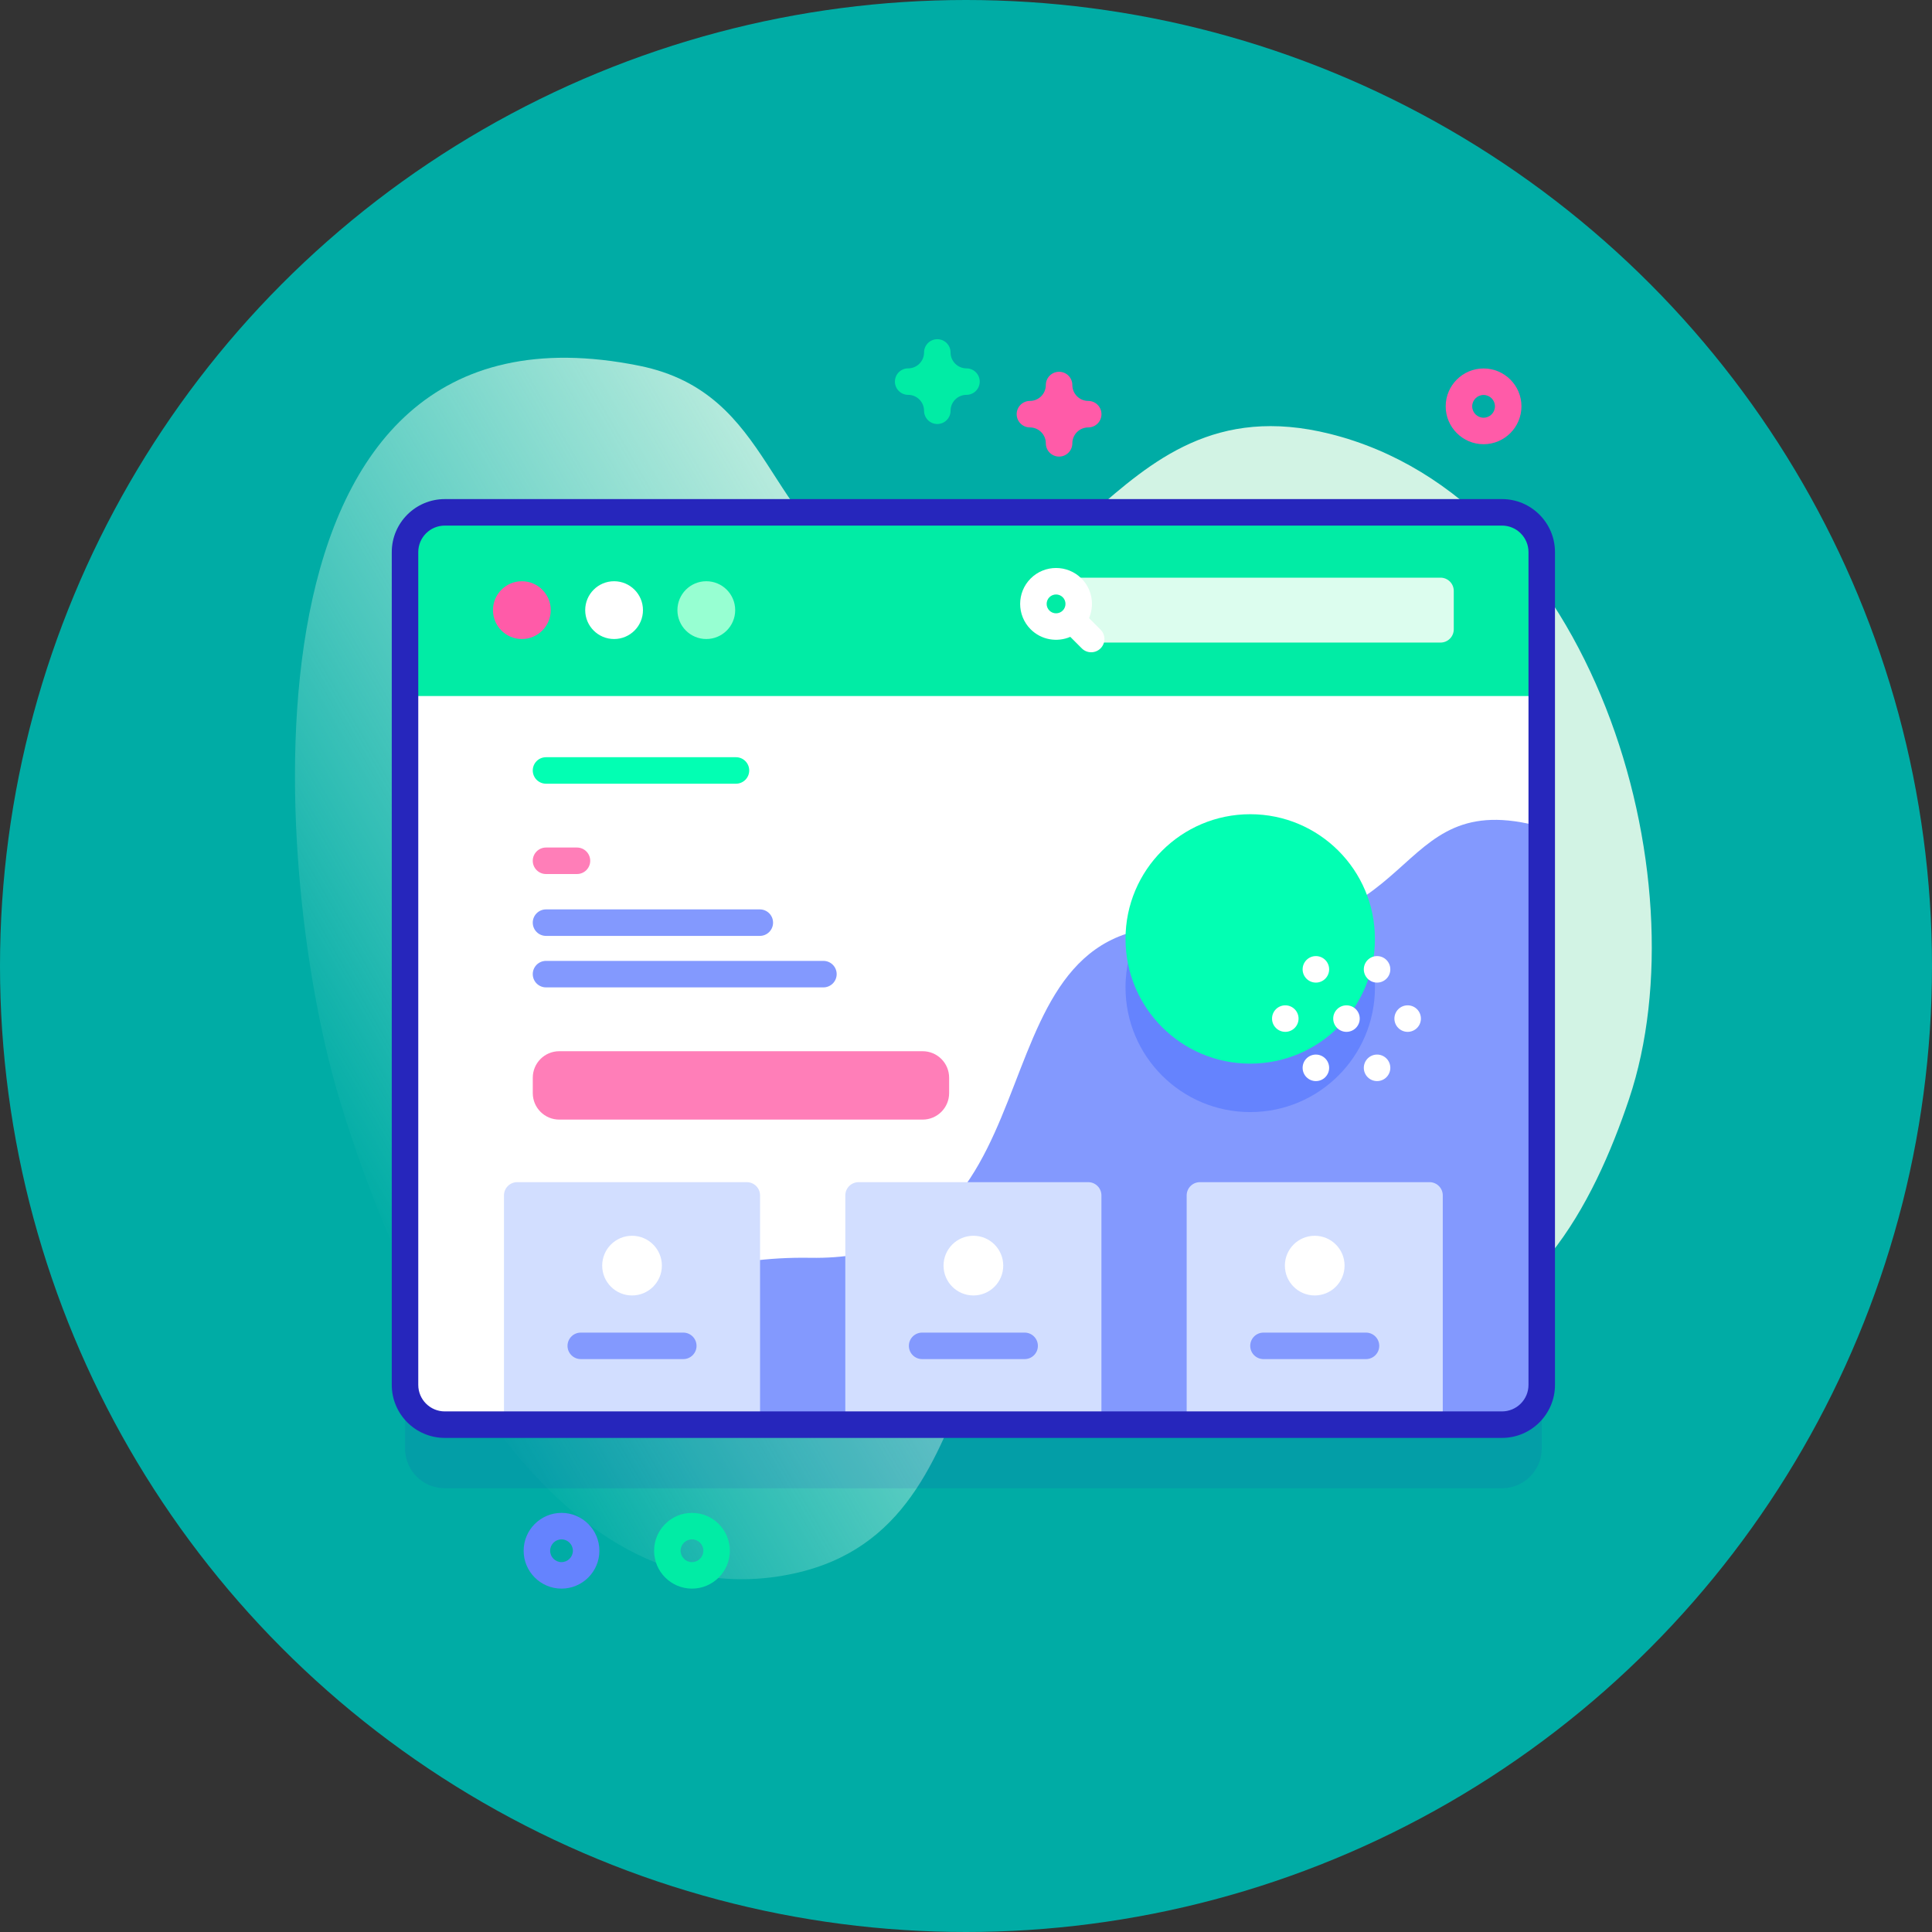 <svg width="131" height="131" viewBox="0 0 131 131" fill="none" xmlns="http://www.w3.org/2000/svg">
<rect x="0" y="0" width="131" height="131" fill="#333333" stroke="none"/>
<circle cx="65.5" cy="65.5" r="65.5" fill="#00ACA5"/>
<path d="M22.888 74.093C26.253 85.594 35.953 109.054 52.343 106.948C68.782 104.836 62.362 83.638 77.411 80.733C84.035 79.454 88.526 90.919 95.165 90.562C103.716 90.103 108.068 81.638 110.458 74.523C115.525 59.435 107.937 33.85 90.179 29.419C74.682 25.552 72.869 44.487 59.394 38.987C51.821 35.896 52.577 26.665 43.353 24.802C15.448 19.167 18.411 58.79 22.888 74.093Z" fill="url(#paint0_linear_418_5)"/>
<path opacity="0.1" d="M101.843 100.912H30.158C28.67 100.912 27.463 99.705 27.463 98.217V41.747C27.463 40.258 28.67 39.052 30.158 39.052H101.843C103.331 39.052 104.538 40.258 104.538 41.747V98.217C104.538 99.705 103.331 100.912 101.843 100.912Z" fill="#2626BC"/>
<path d="M104.538 37.435V93.904C104.538 95.393 103.331 96.599 101.843 96.599H30.158C28.67 96.599 27.463 95.393 27.463 93.904V37.435C27.463 35.945 28.67 34.74 30.158 34.74H101.843C103.331 34.74 104.538 35.945 104.538 37.435Z" fill="white"/>
<path d="M104.538 56.074V93.903C104.538 95.393 103.33 96.599 101.842 96.599H34.221C37.141 91.787 43.307 85.09 54.942 85.286C73.055 85.589 64.96 61.204 81.15 62.924C96.777 64.586 93.924 53.14 104.538 56.074Z" fill="#8399FE"/>
<path d="M93.229 66.95C93.229 71.621 89.443 75.405 84.772 75.405C80.102 75.405 76.316 71.621 76.316 66.95C76.316 65.554 76.656 64.235 77.256 63.075C78.376 62.828 79.66 62.766 81.15 62.924C85.964 63.436 89.024 62.704 91.265 61.531C92.49 62.999 93.229 64.889 93.229 66.95Z" fill="#6583FE"/>
<path d="M51.536 96.6H34.172V81.055C34.172 80.559 34.574 80.157 35.07 80.157H50.638C51.134 80.157 51.536 80.559 51.536 81.055V96.6Z" fill="#D2DEFF"/>
<path d="M74.682 96.6H57.317V81.055C57.317 80.559 57.72 80.157 58.216 80.157H73.784C74.28 80.157 74.682 80.559 74.682 81.055V96.6Z" fill="#D2DEFF"/>
<path d="M97.828 96.6H80.463V81.055C80.463 80.559 80.865 80.157 81.361 80.157H96.929C97.425 80.157 97.828 80.559 97.828 81.055V96.6Z" fill="#D2DEFF"/>
<path d="M104.538 47.194V37.435C104.538 35.946 103.331 34.739 101.843 34.739H30.158C28.67 34.739 27.463 35.946 27.463 37.435V47.194H104.538Z" fill="#01ECA5"/>
<path d="M101.843 97.498H30.158C28.177 97.498 26.564 95.886 26.564 93.904V37.435C26.564 35.453 28.177 33.841 30.158 33.841H101.843C103.824 33.841 105.436 35.453 105.436 37.435V93.904C105.436 95.886 103.824 97.498 101.843 97.498ZM30.158 35.638C29.167 35.638 28.361 36.444 28.361 37.435V93.904C28.361 94.895 29.167 95.701 30.158 95.701H101.843C102.834 95.701 103.64 94.895 103.64 93.904V37.435C103.64 36.444 102.834 35.638 101.843 35.638H30.158Z" fill="#2626BC"/>
<path d="M35.386 43.329C36.467 43.329 37.344 42.452 37.344 41.37C37.344 40.288 36.467 39.411 35.386 39.411C34.304 39.411 33.427 40.288 33.427 41.37C33.427 42.452 34.304 43.329 35.386 43.329Z" fill="#FF5BA8"/>
<path d="M41.639 43.329C42.72 43.329 43.597 42.452 43.597 41.37C43.597 40.288 42.72 39.411 41.639 39.411C40.557 39.411 39.68 40.288 39.68 41.37C39.68 42.452 40.557 43.329 41.639 43.329Z" fill="white"/>
<path d="M47.891 43.329C48.973 43.329 49.85 42.452 49.85 41.37C49.85 40.288 48.973 39.411 47.891 39.411C46.81 39.411 45.933 40.288 45.933 41.37C45.933 42.452 46.81 43.329 47.891 43.329Z" fill="#97FFD2"/>
<path d="M97.675 43.57H73.209V39.169H97.675C98.171 39.169 98.573 39.571 98.573 40.067V42.672C98.573 43.168 98.171 43.57 97.675 43.57Z" fill="#DCFDEE"/>
<path d="M73.329 39.225C72.38 38.275 70.834 38.275 69.884 39.225C68.934 40.175 68.934 41.72 69.884 42.67C70.61 43.395 71.682 43.565 72.571 43.182L73.352 43.964C73.703 44.315 74.272 44.315 74.623 43.964C74.974 43.613 74.974 43.044 74.623 42.693L73.842 41.912C74.224 41.022 74.055 39.95 73.329 39.225ZM71.155 40.495C71.404 40.246 71.81 40.246 72.059 40.495C72.308 40.745 72.308 41.15 72.059 41.399C71.81 41.649 71.404 41.649 71.155 41.399C70.906 41.15 70.906 40.745 71.155 40.495Z" fill="white"/>
<path d="M42.856 87.839C43.973 87.839 44.879 86.933 44.879 85.815C44.879 84.698 43.973 83.792 42.856 83.792C41.738 83.792 40.832 84.698 40.832 85.815C40.832 86.933 41.738 87.839 42.856 87.839Z" fill="white"/>
<path d="M46.33 90.358H39.38C38.884 90.358 38.481 90.76 38.481 91.256C38.481 91.752 38.884 92.154 39.38 92.154H46.33C46.827 92.154 47.229 91.752 47.229 91.256C47.229 90.76 46.827 90.358 46.33 90.358Z" fill="#8399FE"/>
<path d="M66.001 87.839C67.119 87.839 68.025 86.933 68.025 85.815C68.025 84.698 67.119 83.792 66.001 83.792C64.884 83.792 63.977 84.698 63.977 85.815C63.977 86.933 64.884 87.839 66.001 87.839Z" fill="white"/>
<path d="M69.476 90.358H62.525C62.029 90.358 61.627 90.76 61.627 91.256C61.627 91.752 62.029 92.154 62.525 92.154H69.476C69.972 92.154 70.374 91.752 70.374 91.256C70.374 90.76 69.972 90.358 69.476 90.358Z" fill="#8399FE"/>
<path d="M89.146 87.839C90.263 87.839 91.169 86.933 91.169 85.815C91.169 84.698 90.263 83.792 89.146 83.792C88.028 83.792 87.122 84.698 87.122 85.815C87.122 86.933 88.028 87.839 89.146 87.839Z" fill="white"/>
<path d="M92.621 90.358H85.671C85.175 90.358 84.772 90.76 84.772 91.256C84.772 91.752 85.175 92.154 85.671 92.154H92.621C93.118 92.154 93.52 91.752 93.52 91.256C93.52 90.76 93.118 90.358 92.621 90.358Z" fill="#8399FE"/>
<path d="M62.559 75.915H37.922C36.929 75.915 36.125 75.111 36.125 74.118V73.075C36.125 72.082 36.929 71.278 37.922 71.278H62.559C63.551 71.278 64.356 72.082 64.356 73.075V74.118C64.356 75.111 63.551 75.915 62.559 75.915Z" fill="#FF7EB8"/>
<path d="M55.832 65.153H37.023C36.526 65.153 36.124 65.555 36.124 66.051C36.124 66.547 36.526 66.95 37.023 66.95H55.832C56.328 66.95 56.731 66.547 56.731 66.051C56.731 65.555 56.328 65.153 55.832 65.153Z" fill="#8399FE"/>
<path d="M51.52 61.662H37.023C36.526 61.662 36.124 62.064 36.124 62.56C36.124 63.057 36.526 63.459 37.023 63.459H51.52C52.016 63.459 52.418 63.057 52.418 62.56C52.418 62.064 52.016 61.662 51.52 61.662Z" fill="#8399FE"/>
<path d="M39.121 57.467H37.023C36.526 57.467 36.124 57.87 36.124 58.366C36.124 58.862 36.526 59.264 37.023 59.264H39.121C39.617 59.264 40.02 58.862 40.02 58.366C40.02 57.87 39.617 57.467 39.121 57.467Z" fill="#FF7EB8"/>
<path d="M49.903 51.343H37.023C36.526 51.343 36.124 51.745 36.124 52.241C36.124 52.737 36.526 53.14 37.023 53.14H49.903C50.399 53.14 50.801 52.737 50.801 52.241C50.801 51.745 50.399 51.343 49.903 51.343Z" fill="#02FFB3"/>
<path d="M84.772 72.12C89.442 72.12 93.228 68.334 93.228 63.664C93.228 58.994 89.442 55.208 84.772 55.208C80.102 55.208 76.316 58.994 76.316 63.664C76.316 68.334 80.102 72.12 84.772 72.12Z" fill="#02FFB3"/>
<path d="M87.15 69.965C87.646 69.965 88.049 69.562 88.049 69.066C88.049 68.569 87.646 68.167 87.15 68.167C86.653 68.167 86.251 68.569 86.251 69.066C86.251 69.562 86.653 69.965 87.15 69.965Z" fill="white"/>
<path d="M91.298 69.965C91.795 69.965 92.197 69.562 92.197 69.066C92.197 68.569 91.795 68.167 91.298 68.167C90.802 68.167 90.399 68.569 90.399 69.066C90.399 69.562 90.802 69.965 91.298 69.965Z" fill="white"/>
<path d="M95.447 69.965C95.943 69.965 96.345 69.562 96.345 69.066C96.345 68.569 95.943 68.167 95.447 68.167C94.95 68.167 94.548 68.569 94.548 69.066C94.548 69.562 94.95 69.965 95.447 69.965Z" fill="white"/>
<path d="M89.224 66.626C89.72 66.626 90.123 66.223 90.123 65.727C90.123 65.23 89.72 64.828 89.224 64.828C88.728 64.828 88.325 65.23 88.325 65.727C88.325 66.223 88.728 66.626 89.224 66.626Z" fill="white"/>
<path d="M93.372 66.626C93.869 66.626 94.271 66.223 94.271 65.727C94.271 65.23 93.869 64.828 93.372 64.828C92.876 64.828 92.474 65.23 92.474 65.727C92.474 66.223 92.876 66.626 93.372 66.626Z" fill="white"/>
<path d="M89.224 73.304C89.72 73.304 90.123 72.901 90.123 72.405C90.123 71.909 89.72 71.506 89.224 71.506C88.728 71.506 88.325 71.909 88.325 72.405C88.325 72.901 88.728 73.304 89.224 73.304Z" fill="white"/>
<path d="M93.372 73.304C93.869 73.304 94.271 72.901 94.271 72.405C94.271 71.909 93.869 71.506 93.372 71.506C92.876 71.506 92.474 71.909 92.474 72.405C92.474 72.901 92.876 73.304 93.372 73.304Z" fill="white"/>
<path d="M100.594 30.12C99.178 30.12 98.026 28.968 98.026 27.552C98.026 26.136 99.178 24.984 100.594 24.984C102.011 24.984 103.163 26.136 103.163 27.552C103.162 28.968 102.01 30.12 100.594 30.12ZM100.594 26.781C100.169 26.781 99.823 27.127 99.823 27.552C99.823 27.977 100.169 28.323 100.594 28.323C101.02 28.323 101.366 27.977 101.366 27.552C101.366 27.127 101.02 26.781 100.594 26.781Z" fill="#FF5BA8"/>
<path d="M38.074 107.717C36.658 107.717 35.506 106.565 35.506 105.149C35.506 103.733 36.658 102.581 38.074 102.581C39.49 102.581 40.642 103.733 40.642 105.149C40.642 106.565 39.49 107.717 38.074 107.717ZM38.074 104.378C37.649 104.378 37.303 104.724 37.303 105.149C37.303 105.574 37.649 105.92 38.074 105.92C38.499 105.92 38.845 105.574 38.845 105.149C38.845 104.724 38.499 104.378 38.074 104.378Z" fill="#6583FE"/>
<path d="M46.92 107.717C45.504 107.717 44.352 106.565 44.352 105.149C44.352 103.733 45.504 102.581 46.92 102.581C48.336 102.581 49.488 103.733 49.488 105.149C49.488 106.565 48.336 107.717 46.92 107.717ZM46.92 104.378C46.495 104.378 46.148 104.724 46.148 105.149C46.148 105.574 46.494 105.92 46.92 105.92C47.345 105.92 47.691 105.574 47.691 105.149C47.691 104.724 47.345 104.378 46.92 104.378Z" fill="#01ECA5"/>
<path d="M63.555 28.75C63.059 28.75 62.656 28.348 62.656 27.852C62.656 27.257 62.173 26.773 61.578 26.773C61.082 26.773 60.68 26.371 60.68 25.875C60.68 25.379 61.082 24.977 61.578 24.977C62.173 24.977 62.656 24.493 62.656 23.898C62.656 23.402 63.059 23 63.555 23C64.051 23 64.453 23.402 64.453 23.898C64.453 24.493 64.937 24.977 65.531 24.977C66.027 24.977 66.43 25.379 66.43 25.875C66.43 26.371 66.027 26.773 65.531 26.773C64.937 26.773 64.453 27.257 64.453 27.852C64.453 28.348 64.051 28.75 63.555 28.75Z" fill="#01ECA5"/>
<path d="M71.811 30.959C71.315 30.959 70.913 30.556 70.913 30.06C70.913 29.465 70.43 28.982 69.835 28.982C69.339 28.982 68.936 28.58 68.936 28.084C68.936 27.587 69.339 27.185 69.835 27.185C70.43 27.185 70.913 26.701 70.913 26.107C70.913 25.611 71.315 25.209 71.811 25.209C72.308 25.209 72.71 25.611 72.71 26.107C72.71 26.701 73.194 27.185 73.788 27.185C74.284 27.185 74.686 27.587 74.686 28.084C74.686 28.58 74.284 28.982 73.788 28.982C73.194 28.982 72.71 29.465 72.71 30.06C72.71 30.556 72.308 30.959 71.811 30.959Z" fill="#FF5BA8"/>
<defs>
<linearGradient id="paint0_linear_418_5" x1="24.28" y1="81.35" x2="102.572" y2="36.148" gradientUnits="userSpaceOnUse">
<stop stop-color="#DCFDEE" stop-opacity="0"/>
<stop offset="0.629" stop-color="#D2F3E4"/>
</linearGradient>
</defs>
</svg>
